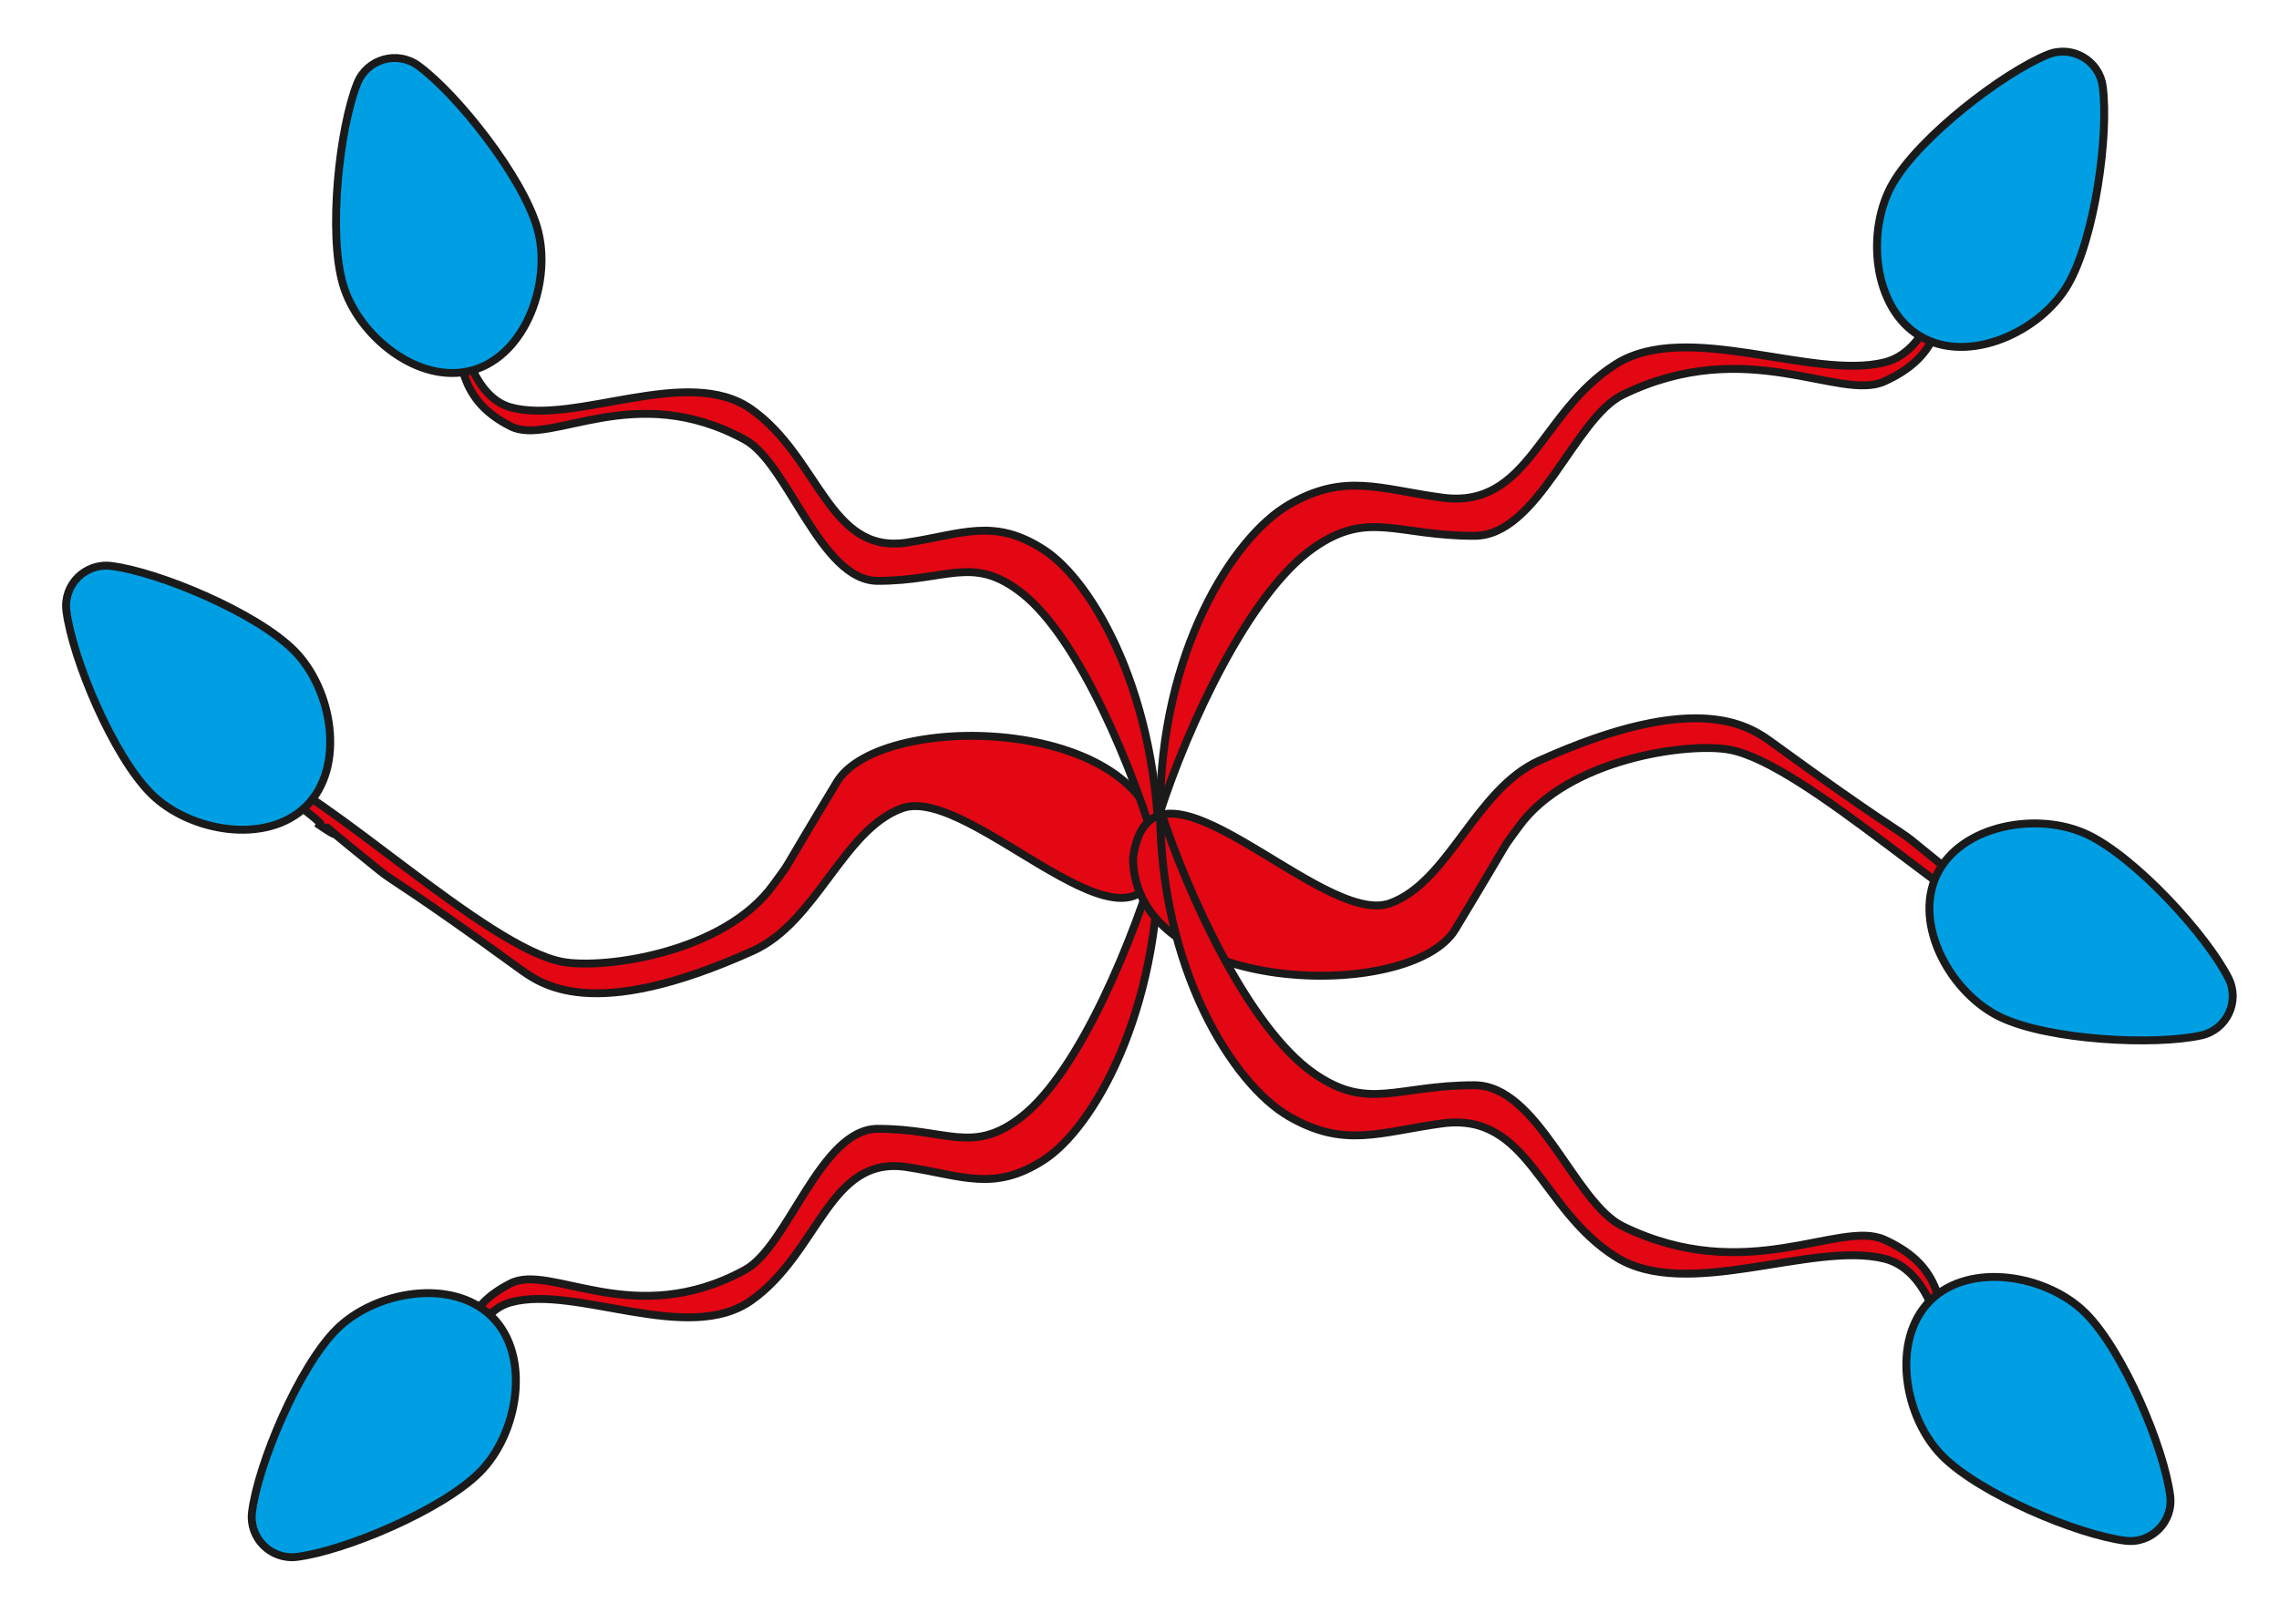 <svg width="721" height="514" viewBox="0 0 721 514" fill="none" xmlns="http://www.w3.org/2000/svg">
<path d="M100.154 260.497C108.413 264.331 75.967 241.914 81.866 243.684C102.318 249.82 153.782 299.914 177.953 304.389C191.001 306.805 229.129 301.605 244.683 279.964C251.467 270.525 244.094 281.734 264.741 247.518C278.818 224.19 366.656 226.577 366.656 270.231C360.897 311.202 307.215 247.918 285.388 255.777C266.741 262.492 258.387 291.801 238.194 300.906C187.166 323.913 171.129 311.504 163.865 306.215C130.239 281.734 124.126 278.762 120.506 275.835C111.971 268.932 107.511 265.262 105.348 263.451C106.163 264.271 105.898 264.418 100.154 260.497Z" fill="#E30613"/>
<path d="M100.154 260.497C108.413 264.331 75.967 241.914 81.866 243.684C102.318 249.82 153.782 299.914 177.953 304.389C191.001 306.805 229.129 301.605 244.683 279.964C251.467 270.525 244.094 281.734 264.741 247.518C278.818 224.19 366.656 226.577 366.656 270.231C360.897 311.202 307.215 247.918 285.388 255.777C266.741 262.492 258.387 291.801 238.194 300.906C187.166 323.913 171.129 311.504 163.865 306.215C130.239 281.734 124.126 278.762 120.506 275.835C86.586 248.404 117.037 272.023 100.154 260.497Z" stroke="#1B1A1A" stroke-width="2.5"/>
<path d="M161.562 128.904C148.858 125.423 144.748 104.756 144.81 96.193C143.996 116.619 147.16 127.602 161.562 134.911C174.292 141.371 200.466 119.97 235.646 139.142C249.462 146.672 259.472 183.816 277.714 183.816C299.865 183.816 307.735 175.481 323.319 187.725C341.56 202.058 358.809 244.064 366.689 271.302C366.689 220.672 346.028 184.188 330.206 173.951C314.384 163.713 304.398 169.063 286.835 171.717C262.196 175.44 259.233 144.669 237.625 129.463C217.522 115.316 182.155 134.547 161.562 128.904Z" fill="#E30613" stroke="#1B1A1A" stroke-width="2.5"/>
<path d="M161.562 412.135C148.858 415.617 144.748 436.284 144.81 444.847C143.996 424.421 147.16 413.438 161.562 406.129C174.292 399.669 200.466 421.07 235.646 401.897C249.462 394.368 259.472 357.224 277.714 357.224C299.865 357.224 307.735 365.559 323.319 353.315C341.56 338.982 358.809 296.976 366.689 269.737C366.689 320.368 346.028 356.851 330.206 367.089C314.384 377.327 304.398 371.977 286.835 369.323C262.196 365.6 259.233 396.371 237.625 411.577C217.522 425.724 182.155 406.492 161.562 412.135Z" fill="#E30613" stroke="#1B1A1A" stroke-width="2.5"/>
<path d="M624.971 281.144C616.712 277.31 649.157 299.727 643.258 297.957C622.807 291.82 571.343 241.727 547.172 237.252C534.123 234.836 495.996 240.036 480.441 261.677C473.657 271.116 481.031 259.907 460.384 294.122C446.306 317.451 358.468 315.064 358.468 271.41C364.228 230.439 417.91 293.723 439.737 285.863C458.383 279.149 466.737 249.839 486.93 240.735C537.958 217.728 553.996 230.137 561.26 235.426C594.885 259.907 600.999 262.879 604.618 265.806C613.154 272.709 617.613 276.379 619.777 278.19C618.962 277.369 619.226 277.222 624.971 281.144Z" fill="#E30613"/>
<path d="M624.971 281.144C616.712 277.31 649.157 299.727 643.258 297.957C622.807 291.82 571.343 241.727 547.172 237.252C534.123 234.836 495.996 240.036 480.441 261.677C473.657 271.116 481.031 259.907 460.384 294.122C446.306 317.451 358.468 315.064 358.468 271.41C364.228 230.439 417.91 293.723 439.737 285.863C458.383 279.149 466.737 249.839 486.93 240.735C537.958 217.728 553.996 230.137 561.26 235.426C594.885 259.907 600.999 262.879 604.618 265.806C638.539 293.237 608.088 269.618 624.971 281.144Z" stroke="#1B1A1A" stroke-width="2.5"/>
<path d="M596.154 398.309C610.347 401.788 614.938 422.443 614.869 431C615.778 410.587 612.244 399.611 596.155 392.307C581.933 385.85 552.694 407.238 513.393 388.078C497.959 380.553 486.776 343.432 466.398 343.432C441.652 343.432 432.861 351.762 415.452 339.525C395.073 325.201 375.804 283.222 367.001 256C367.001 306.599 390.083 343.06 407.758 353.291C425.433 363.522 436.588 358.175 456.209 355.523C483.734 351.803 487.043 382.555 511.182 397.751C533.64 411.889 573.149 392.67 596.154 398.309Z" fill="#E30613" stroke="#1B1A1A" stroke-width="2.5"/>
<path d="M596.154 114.691C610.347 111.212 614.938 90.557 614.869 82C615.778 102.413 612.244 113.389 596.155 120.693C581.933 127.15 552.694 105.762 513.393 124.922C497.959 132.447 486.776 169.568 466.398 169.568C441.652 169.568 432.861 161.238 415.452 173.475C395.073 187.799 375.804 229.778 367.001 257C367.001 206.401 390.083 169.94 407.758 159.709C425.433 149.478 436.588 154.825 456.209 157.477C483.734 161.197 487.043 130.445 511.182 115.249C533.64 101.111 573.149 120.33 596.154 114.691Z" fill="#E30613" stroke="#1B1A1A" stroke-width="2.5"/>
<path d="M660.345 264.076C675.651 271.322 698.053 295.833 704.983 309.496C708.738 316.897 704.491 325.869 696.387 327.657C681.426 330.958 648.268 329.17 632.962 321.924C617.418 314.564 605.131 292.896 612.692 276.923C620.253 260.95 644.799 256.718 660.345 264.076Z" fill="#009FE3" stroke="#1B1A1A" stroke-width="2.5" stroke-miterlimit="10"/>
<path d="M47.75 251.109C35.776 239.135 22.931 208.513 21.004 193.314C19.959 185.082 26.979 178.062 35.212 179.107C50.41 181.034 81.032 193.879 93.006 205.853C105.166 218.016 109.443 242.555 96.947 255.052C84.451 267.548 59.912 263.271 47.75 251.109Z" fill="#009FE3" stroke="#1B1A1A" stroke-width="2.5" stroke-miterlimit="10"/>
<path d="M108.477 89.885C103.79 73.612 107.364 40.599 113.03 26.365C116.099 18.654 125.638 15.907 132.338 20.804C144.707 29.844 165.292 55.9 169.979 72.173C174.736 88.701 166.607 112.246 149.625 117.137C132.643 122.027 113.236 106.412 108.477 89.885Z" fill="#009FE3" stroke="#1B1A1A" stroke-width="2.5" stroke-miterlimit="10"/>
<path d="M151.741 465.94C139.767 477.915 109.146 490.759 93.947 492.686C85.714 493.731 78.695 486.712 79.739 478.479C81.666 463.28 94.511 432.659 106.485 420.684C118.648 408.524 143.188 404.247 155.684 416.743C168.18 429.24 163.903 453.779 151.741 465.94Z" fill="#009FE3" stroke="#1B1A1A" stroke-width="2.5" stroke-miterlimit="10"/>
<path d="M659.827 415.57C671.801 427.544 684.646 458.165 686.573 473.364C687.618 481.597 680.598 488.617 672.365 487.572C657.167 485.645 626.545 472.8 614.571 460.826C602.411 448.663 598.134 424.123 610.63 411.627C623.126 399.131 647.665 403.408 659.827 415.57Z" fill="#009FE3" stroke="#1B1A1A" stroke-width="2.5" stroke-miterlimit="10"/>
<path d="M598.86 57.96C607.359 43.313 633.658 23.039 647.853 17.275C655.542 14.152 664.128 19.134 665.231 27.36C667.27 42.544 662.716 75.436 654.216 90.083C645.581 104.958 622.962 115.39 607.677 106.52C592.392 97.65 590.227 72.835 598.86 57.96Z" fill="#009FE3" stroke="#1B1A1A" stroke-width="2.5" stroke-miterlimit="10"/>
</svg>
